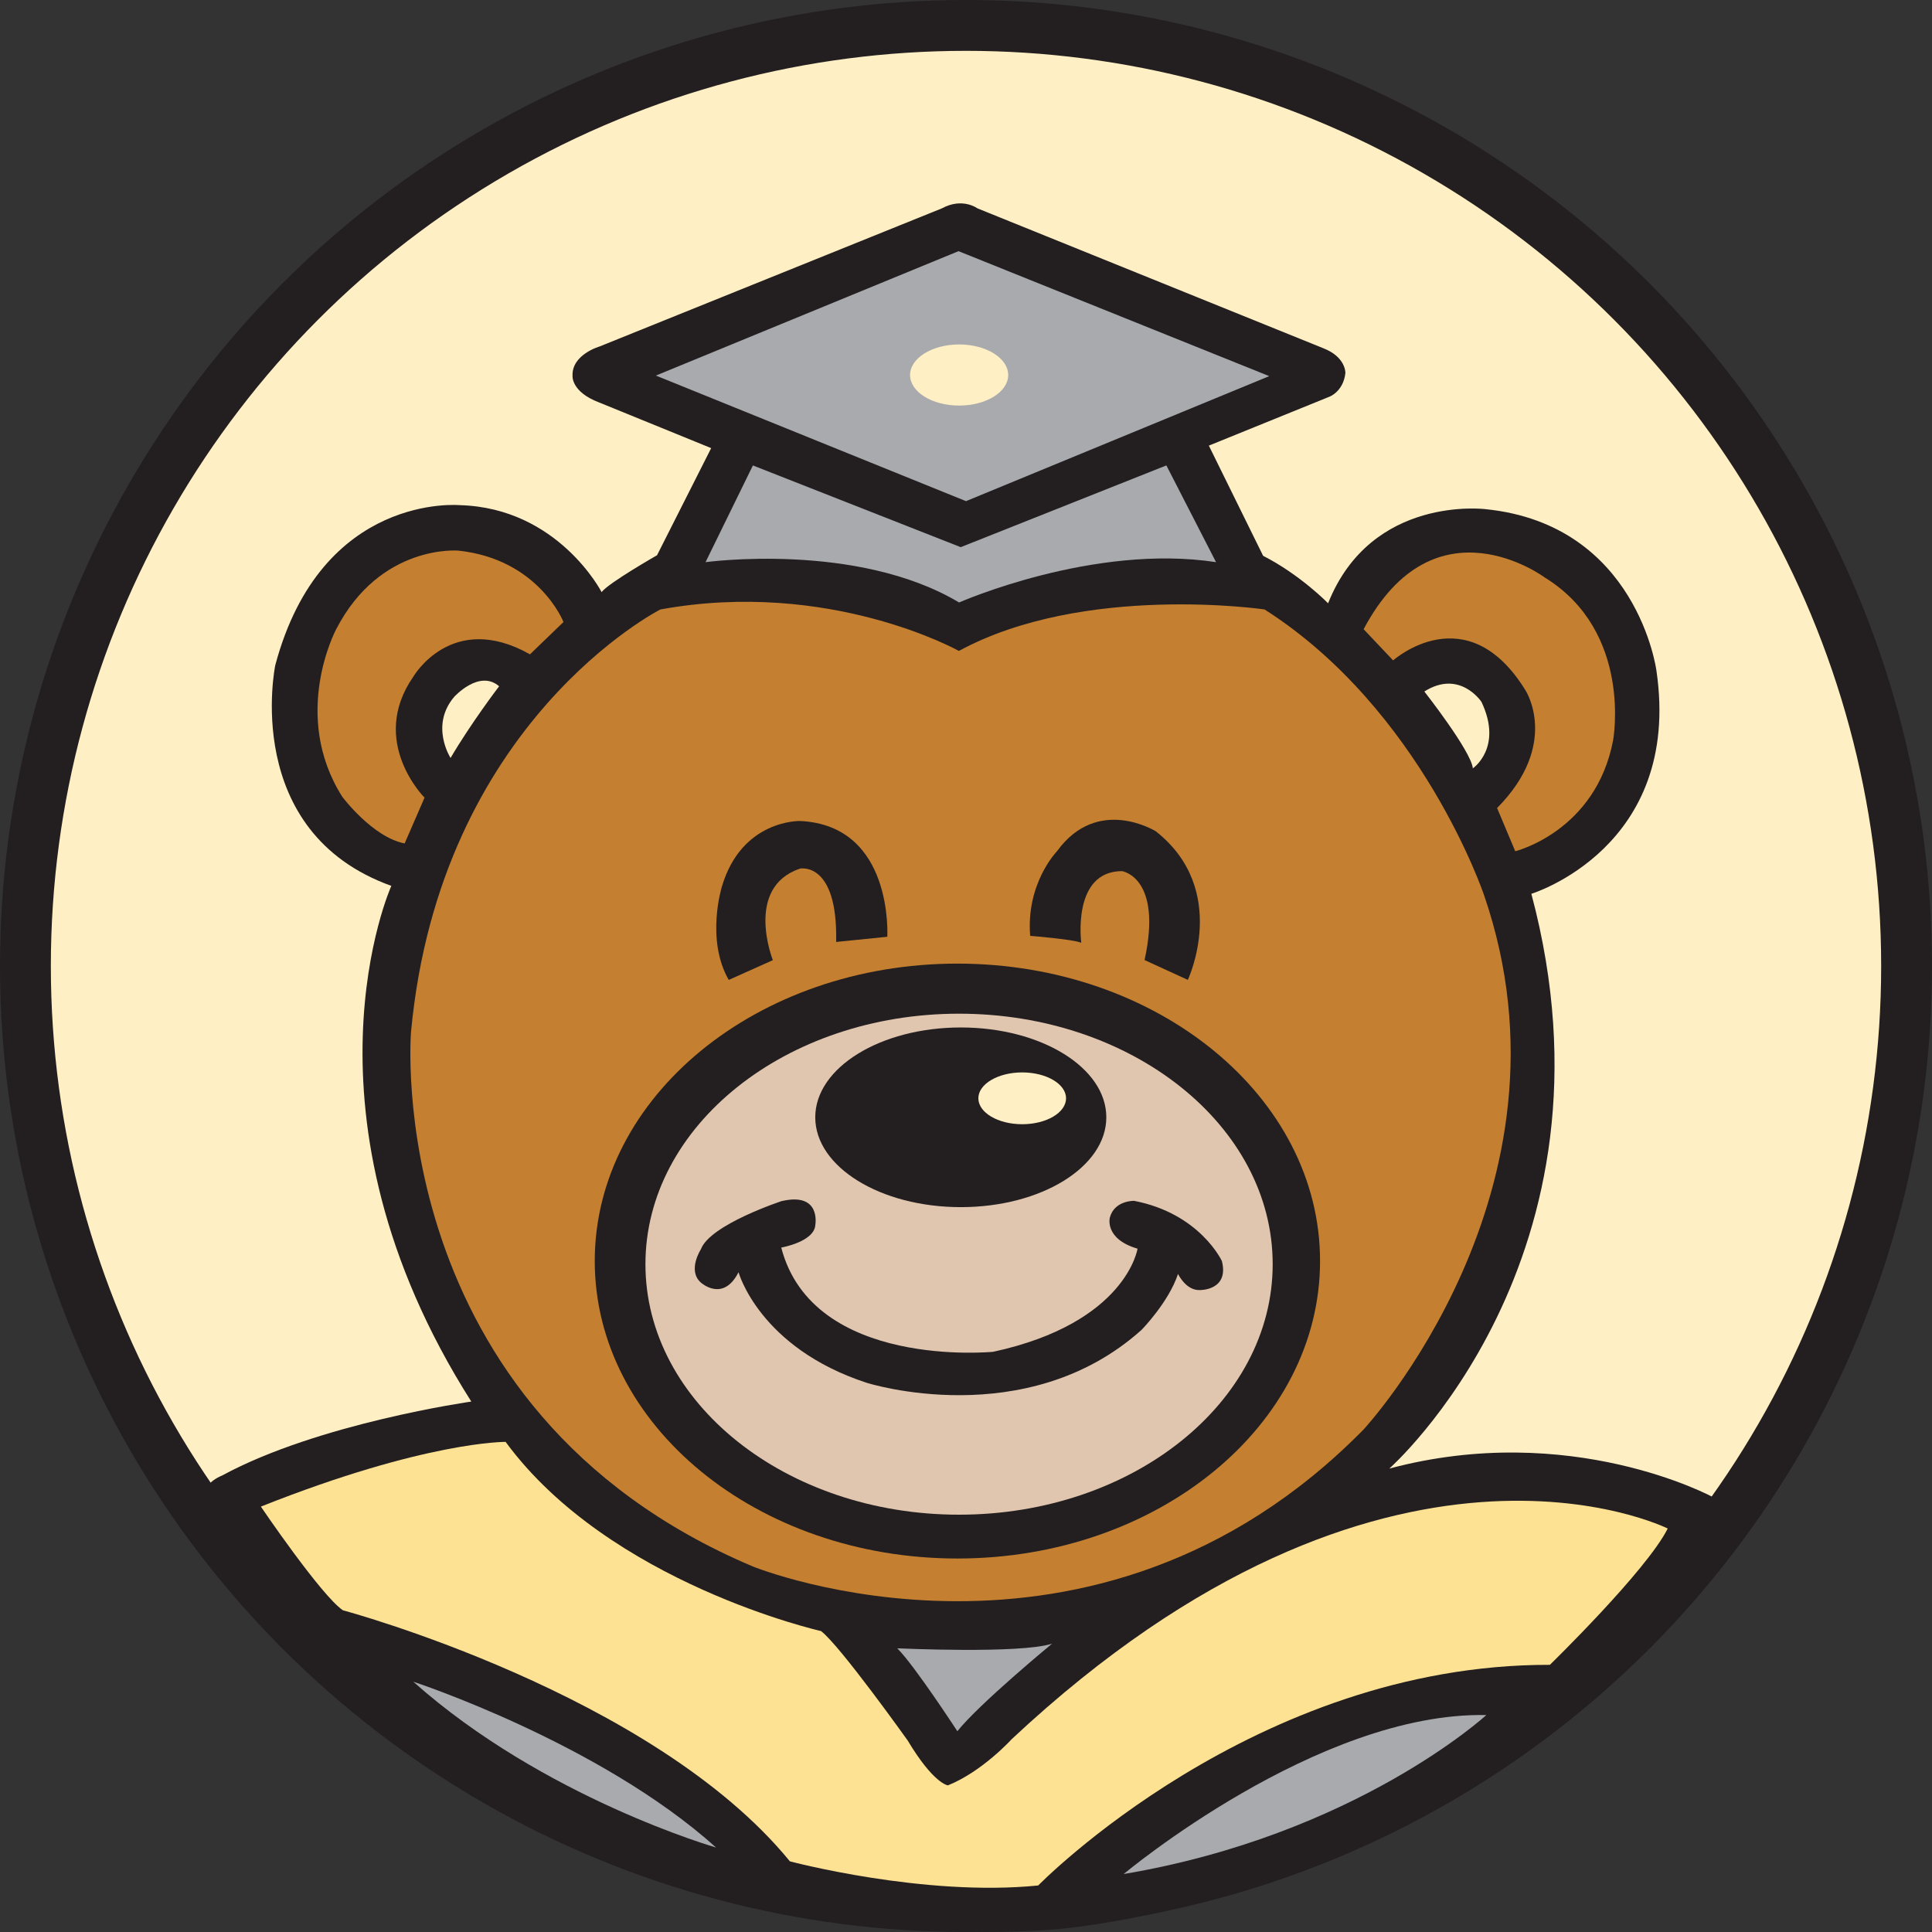 <svg width="38" height="38" viewBox="0 0 38 38" fill="none" xmlns="http://www.w3.org/2000/svg">
<rect x="0" y="0" width="38" height="38" fill="#333333" stroke="none"/>
<circle cx="19" cy="19" r="18.5" fill="#FFEFC4" stroke="#231F20"/>
<g clip-path="url(#clip0_997_4250)">
<path d="M23.776 8.765L26.155 7.8C26.155 7.8 26.424 7.696 26.462 7.336C26.462 7.336 26.474 7.022 26.027 6.849L19.225 4.098C19.225 4.098 18.93 3.878 18.526 4.098L11.79 6.816C11.79 6.816 11.244 6.973 11.261 7.391C11.261 7.391 11.229 7.705 11.782 7.915L13.988 8.814L12.923 10.921C12.923 10.921 11.969 11.465 11.833 11.646C11.833 11.646 10.981 9.992 9.049 9.936C9.049 9.936 6.323 9.675 5.414 13.085C5.414 13.085 4.732 16.358 7.697 17.424C7.697 17.424 5.675 21.909 9.27 27.567C9.27 27.567 6.265 27.992 4.368 29.022C4.368 29.022 3.731 29.249 4.129 29.815C4.129 29.815 6.334 33.631 11.161 36.146C11.161 36.146 15.329 38.366 20.771 37.947C20.771 37.947 25.746 37.562 29.597 34.583C29.597 34.583 32.255 32.646 33.891 30.142C33.891 30.142 34.243 29.826 33.675 29.439C33.675 29.439 30.892 27.933 27.326 28.885C27.326 28.885 32.029 24.739 30.12 17.58C30.12 17.58 33.091 16.674 32.58 13.191C32.58 13.191 32.205 10.32 29.224 10.015C29.224 10.015 26.974 9.726 26.122 11.866C26.122 11.866 25.577 11.306 24.844 10.932L23.776 8.764V8.765Z" fill="#231F20"/>
<path d="M18.853 4.94L12.9 7.387L19 9.857L24.964 7.398L18.853 4.94Z" fill="#A8AAAD"/>
<path d="M19.83 7.376C19.83 7.708 19.398 7.977 18.865 7.977C18.332 7.977 17.9 7.708 17.9 7.376C17.9 7.045 18.332 6.775 18.865 6.775C19.398 6.775 19.83 7.045 19.83 7.376" fill="#FFEFC4"/>
<path d="M14.809 9.154L13.877 11.057C13.877 11.057 16.853 10.649 18.864 11.85C18.864 11.85 21.502 10.686 23.918 11.057L22.941 9.154L18.896 10.762L14.807 9.154H14.809Z" fill="#A8AAAD"/>
<path d="M10.425 12.869L11.083 12.234C11.083 12.234 10.6 11 9.015 10.83C9.015 10.83 7.482 10.694 6.613 12.375C6.613 12.375 5.711 14.057 6.732 15.671C6.732 15.671 7.328 16.469 7.959 16.589L8.35 15.689C8.35 15.689 7.243 14.585 8.129 13.31C8.129 13.31 8.884 12.003 10.423 12.869" fill="#C48030"/>
<path d="M9.817 13.498C9.817 13.498 9.271 14.212 8.862 14.908C8.862 14.908 8.453 14.276 8.931 13.709C8.931 13.709 9.424 13.159 9.817 13.498" fill="#FFEFC4"/>
<path d="M26.822 12.377L27.401 12.989C27.401 12.989 28.849 11.697 30.007 13.582C30.007 13.582 30.689 14.636 29.446 15.893L29.803 16.743C29.803 16.743 31.387 16.353 31.728 14.56C31.728 14.56 32.12 12.427 30.381 11.357C30.381 11.357 28.216 9.744 26.82 12.377" fill="#C48030"/>
<path d="M28.015 13.601C28.015 13.601 28.935 14.772 28.969 15.112C28.969 15.112 29.566 14.707 29.139 13.806C29.139 13.806 28.714 13.159 28.015 13.601Z" fill="#FFEFC4"/>
<path d="M17.649 32.42C17.649 32.42 20.058 32.533 20.693 32.329C20.693 32.329 19.262 33.508 18.83 34.051C18.83 34.051 17.989 32.76 17.648 32.42" fill="#A8AAAD"/>
<path d="M9.947 28.36C9.947 28.36 8.38 28.341 5.131 29.633C5.131 29.633 6.313 31.377 6.744 31.672C6.744 31.672 12.833 33.303 15.536 36.61C15.536 36.61 18.171 37.312 20.42 37.085C20.42 37.085 24.669 32.732 30.484 32.745C30.484 32.745 32.386 30.894 32.802 30.064C32.802 30.064 27.281 27.3 19.897 34.209C19.897 34.209 19.322 34.844 18.644 35.116C18.644 35.116 18.365 35.089 17.852 34.232C17.852 34.232 16.512 32.352 16.148 32.081C16.148 32.081 11.991 31.144 9.946 28.362" fill="#FEE293"/>
<path d="M8.129 33.077C8.129 33.077 11.793 34.277 14.085 36.339C14.085 36.339 10.697 35.365 8.129 33.077" fill="#A8AAAD"/>
<path d="M22.101 36.86C22.101 36.86 25.918 33.666 29.234 33.733C29.234 33.733 26.668 36.089 22.101 36.86" fill="#A8AAAD"/>
<path d="M12.991 11.986C12.991 11.986 8.652 14.184 8.084 20.3C8.084 20.3 7.47 27.708 14.808 30.811C14.808 30.811 21.498 33.53 26.82 28.116C26.82 28.116 31.189 23.412 29.189 17.605C29.189 17.605 27.963 13.958 24.872 11.987C24.872 11.987 21.321 11.467 18.86 12.803C18.86 12.803 16.32 11.381 12.99 11.987" fill="#C48030"/>
<path d="M14.331 19.275L15.201 18.885C15.201 18.885 14.634 17.457 15.735 17.084C15.735 17.084 16.48 16.931 16.446 18.527L17.452 18.425C17.452 18.425 17.582 16.234 15.737 16.148C15.737 16.148 14.589 16.114 14.198 17.44C14.198 17.44 13.875 18.476 14.334 19.275" fill="#231F20"/>
<path d="M20.261 18.407C20.261 18.407 21.113 18.475 21.267 18.543C21.267 18.543 21.079 17.134 22.069 17.134C22.069 17.134 22.87 17.252 22.512 18.883L23.363 19.273C23.363 19.273 24.198 17.506 22.734 16.351C22.734 16.351 21.591 15.637 20.791 16.741C20.791 16.741 20.178 17.369 20.262 18.406" fill="#231F20"/>
<path d="M25.964 24.803C25.964 28.034 22.77 30.654 18.831 30.654C14.892 30.654 11.698 28.034 11.698 24.803C11.698 21.572 14.892 18.953 18.831 18.953C22.77 18.953 25.964 21.572 25.964 24.803Z" fill="#231F20"/>
<path d="M25.032 24.865C25.032 27.586 22.27 29.792 18.863 29.792C15.457 29.792 12.695 27.586 12.695 24.865C12.695 22.143 15.457 19.938 18.863 19.938C22.27 19.938 25.032 22.143 25.032 24.865Z" fill="#E1C6AF"/>
<path d="M15.388 23.619C15.388 23.619 13.967 24.084 13.786 24.571C13.786 24.571 13.514 24.989 13.786 25.227C13.786 25.227 14.221 25.624 14.526 25.023C14.526 25.023 14.934 26.508 17.047 27.198C17.047 27.198 20.182 28.195 22.454 26.156C22.454 26.156 22.987 25.612 23.17 25.057C23.17 25.057 23.326 25.386 23.599 25.374C23.599 25.374 24.18 25.386 24.033 24.803C24.033 24.803 23.601 23.868 22.306 23.619C22.306 23.619 21.92 23.608 21.829 23.948C21.829 23.948 21.716 24.367 22.374 24.56C22.374 24.56 22.154 26.021 19.535 26.588C19.535 26.588 15.99 26.939 15.366 24.538C15.366 24.538 16.024 24.425 16.037 24.086C16.037 24.086 16.15 23.451 15.389 23.621" fill="#231F20"/>
<path d="M21.76 21.976C21.76 22.952 20.479 23.743 18.898 23.743C17.317 23.743 16.035 22.952 16.035 21.976C16.035 21 17.317 20.209 18.898 20.209C20.479 20.209 21.76 21 21.76 21.976Z" fill="#231F20"/>
<path d="M20.968 21.602C20.968 21.884 20.581 22.112 20.105 22.112C19.63 22.112 19.243 21.884 19.243 21.602C19.243 21.321 19.63 21.093 20.105 21.093C20.581 21.093 20.968 21.321 20.968 21.602Z" fill="#FFEFC4"/>
</g>
<defs>
<clipPath id="clip0_997_4250">
<rect width="30" height="34" fill="white" transform="translate(4 4)"/>
</clipPath>
</defs>
</svg>
